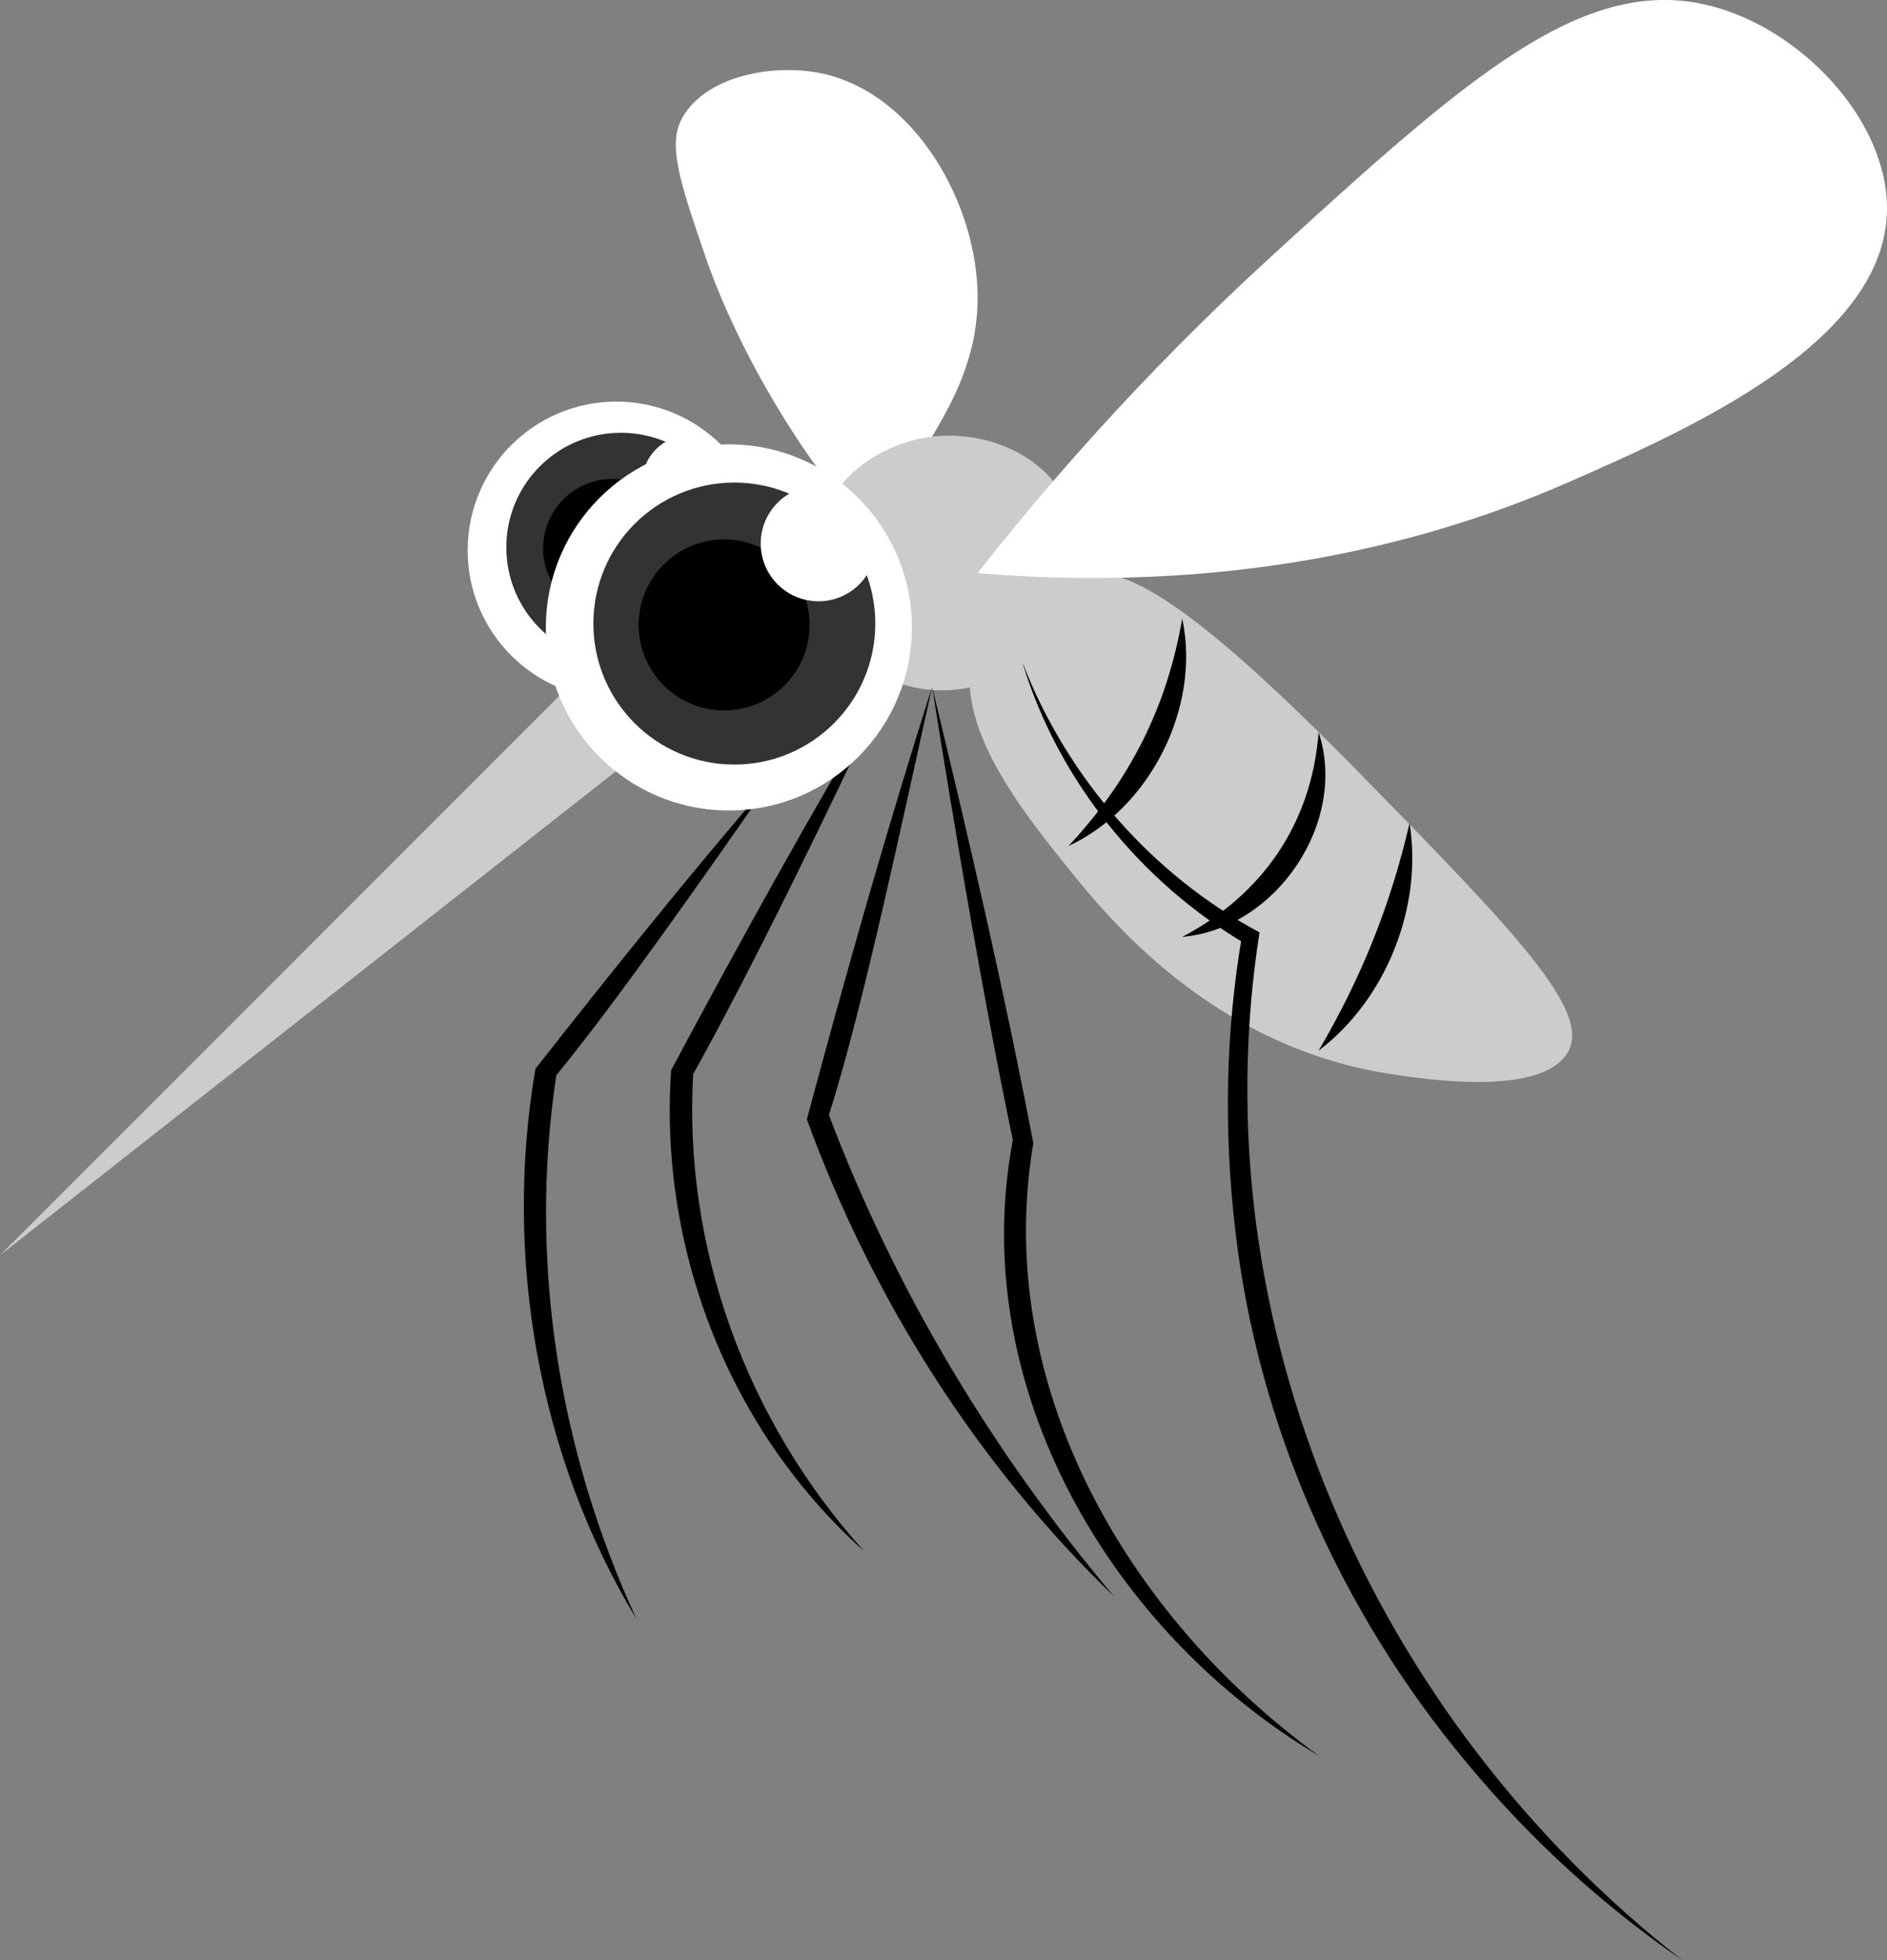 <?xml version="1.0" encoding="UTF-8"?>
<svg id="Layer_2" data-name="Layer 2" xmlns="http://www.w3.org/2000/svg" viewBox="0 0 83 86.2">
  <rect x="0" y="0" width="83" height="86.2" fill="#808080" stroke="none"/>
  <defs>
    <style>
      .cls-1 {
        fill: #fff;
      }

      .cls-2 {
        fill: #333;
      }

      .cls-3 {
        fill: #ccc;
      }
    </style>
  </defs>
  <g id="Layer_1-2" data-name="Layer 1">
    <g>
      <path class="cls-1" d="M41,19.2c.81-1.38,1.97-3.37,2-6,.05-4.22-2.8-9.21-7-10-2.07-.39-4.98.15-6,2-.64,1.16-.1,2.79,1,6,.28.83,1.41,4.04,4,8,1.71,2.62,2.39,3,3,3,1.25,0,2.18-1.59,3-3Z"/>
      <path class="cls-3" d="M47,25.2c2.22-.42,4.75.57,13,9,6.63,6.77,9.92,10.19,9,12-1.08,2.12-6.61,1.22-8,1-7.77-1.25-12.33-6.93-14-9-2.13-2.65-5.43-6.75-4-10,.69-1.57,2.36-2.69,4-3Z"/>
      <path class="cls-3" d="M36,23.2c.73-2.49,3.04-3.76,5-4,2.15-.26,4.86.62,6,3,1.19,2.5.08,5.48-2,7-1.98,1.45-4.9,1.63-7,0-1.75-1.35-2.66-3.74-2-6Z"/>
      <path class="cls-1" d="M43,25.2c2.81-3.58,7.11-8.62,13-14C64.46,3.47,69.53-1.03,75,.2c4.16.94,8.03,5.07,8,9-.04,5.87-8.76,9.7-14,12-4.79,2.1-13.59,5.04-26,4Z"/>
      <path class="cls-3" d="M28,33.2c-9.33,7.33-18.67,14.67-28,22,8.33-8.33,16.67-16.67,25-25l3,3Z"/>
      <path d="M45,29.2c1.95,5,5.67,9.27,10.4,11.8-2.7,17.21,4.99,34.59,18.6,45.2-3.53-2.43-6.73-5.36-9.48-8.68-5.54-6.61-9.21-14.87-10.19-23.46-.5-4.29-.43-8.66.3-12.92l.18.38c-4.64-2.73-8.24-7.19-9.82-12.32h0Z"/>
      <path d="M41,30.2c1.61,6.66,3.17,13.35,4.45,20.07-1.79,10.6,4.09,20.79,12.55,26.93-9.18-5.45-15.5-16.27-13.45-27.07-1.22-5.8-2.53-13.47-3.55-19.93h0Z"/>
      <path d="M41,30.2c-1.32,5.93-3.03,14.08-4.54,18.83,2.92,7.72,7.21,14.85,12.54,21.17-6.03-5.81-10.64-13.11-13.51-20.98,1.71-6.38,3.51-12.73,5.51-19.02h0Z"/>
      <path d="M39,30.2c-2.58,5.5-5.93,12.41-8.51,17.03-.44,7.65,2.36,15.27,7.51,20.97-1.45-1.28-2.73-2.76-3.85-4.35-3.38-4.86-5.04-10.87-4.63-16.79,3.04-5.69,6.16-11.33,9.48-16.86h0Z"/>
      <path d="M34,34.2c-2.91,4.17-6.86,9.83-9.53,13.08-1.23,8.11.08,16.46,3.53,23.92-4.33-7.15-5.86-15.96-4.45-24.2,3.4-4.33,6.85-8.63,10.45-12.8h0Z"/>
      <path d="M62,36.2c.59,3.68-1.03,7.75-4,10,1.89-3.23,3.15-6.36,4-10h0Z"/>
      <path d="M58,32.2c1.3,3.94-1.85,8.63-6,9,3.54-1.87,5.69-4.99,6-9h0Z"/>
      <path d="M52,27.2c.83,3.88-1.4,8.33-5,10,2.7-2.89,4.33-6.11,5-10h0Z"/>
      <circle class="cls-1" cx="27.11" cy="24.2" r="6.54"/>
      <circle class="cls-2" cx="27.31" cy="24.07" r="5.04"/>
      <circle cx="26.94" cy="24.11" r="3.05"/>
      <circle class="cls-1" cx="30.31" cy="21.21" r="2.06"/>
      <circle class="cls-1" cx="32.06" cy="27.59" r="8.05"/>
      <circle class="cls-2" cx="32.3" cy="27.42" r="6.2"/>
      <circle cx="31.85" cy="27.48" r="3.76"/>
      <circle class="cls-1" cx="36" cy="23.9" r="2.54"/>
    </g>
  </g>
</svg>